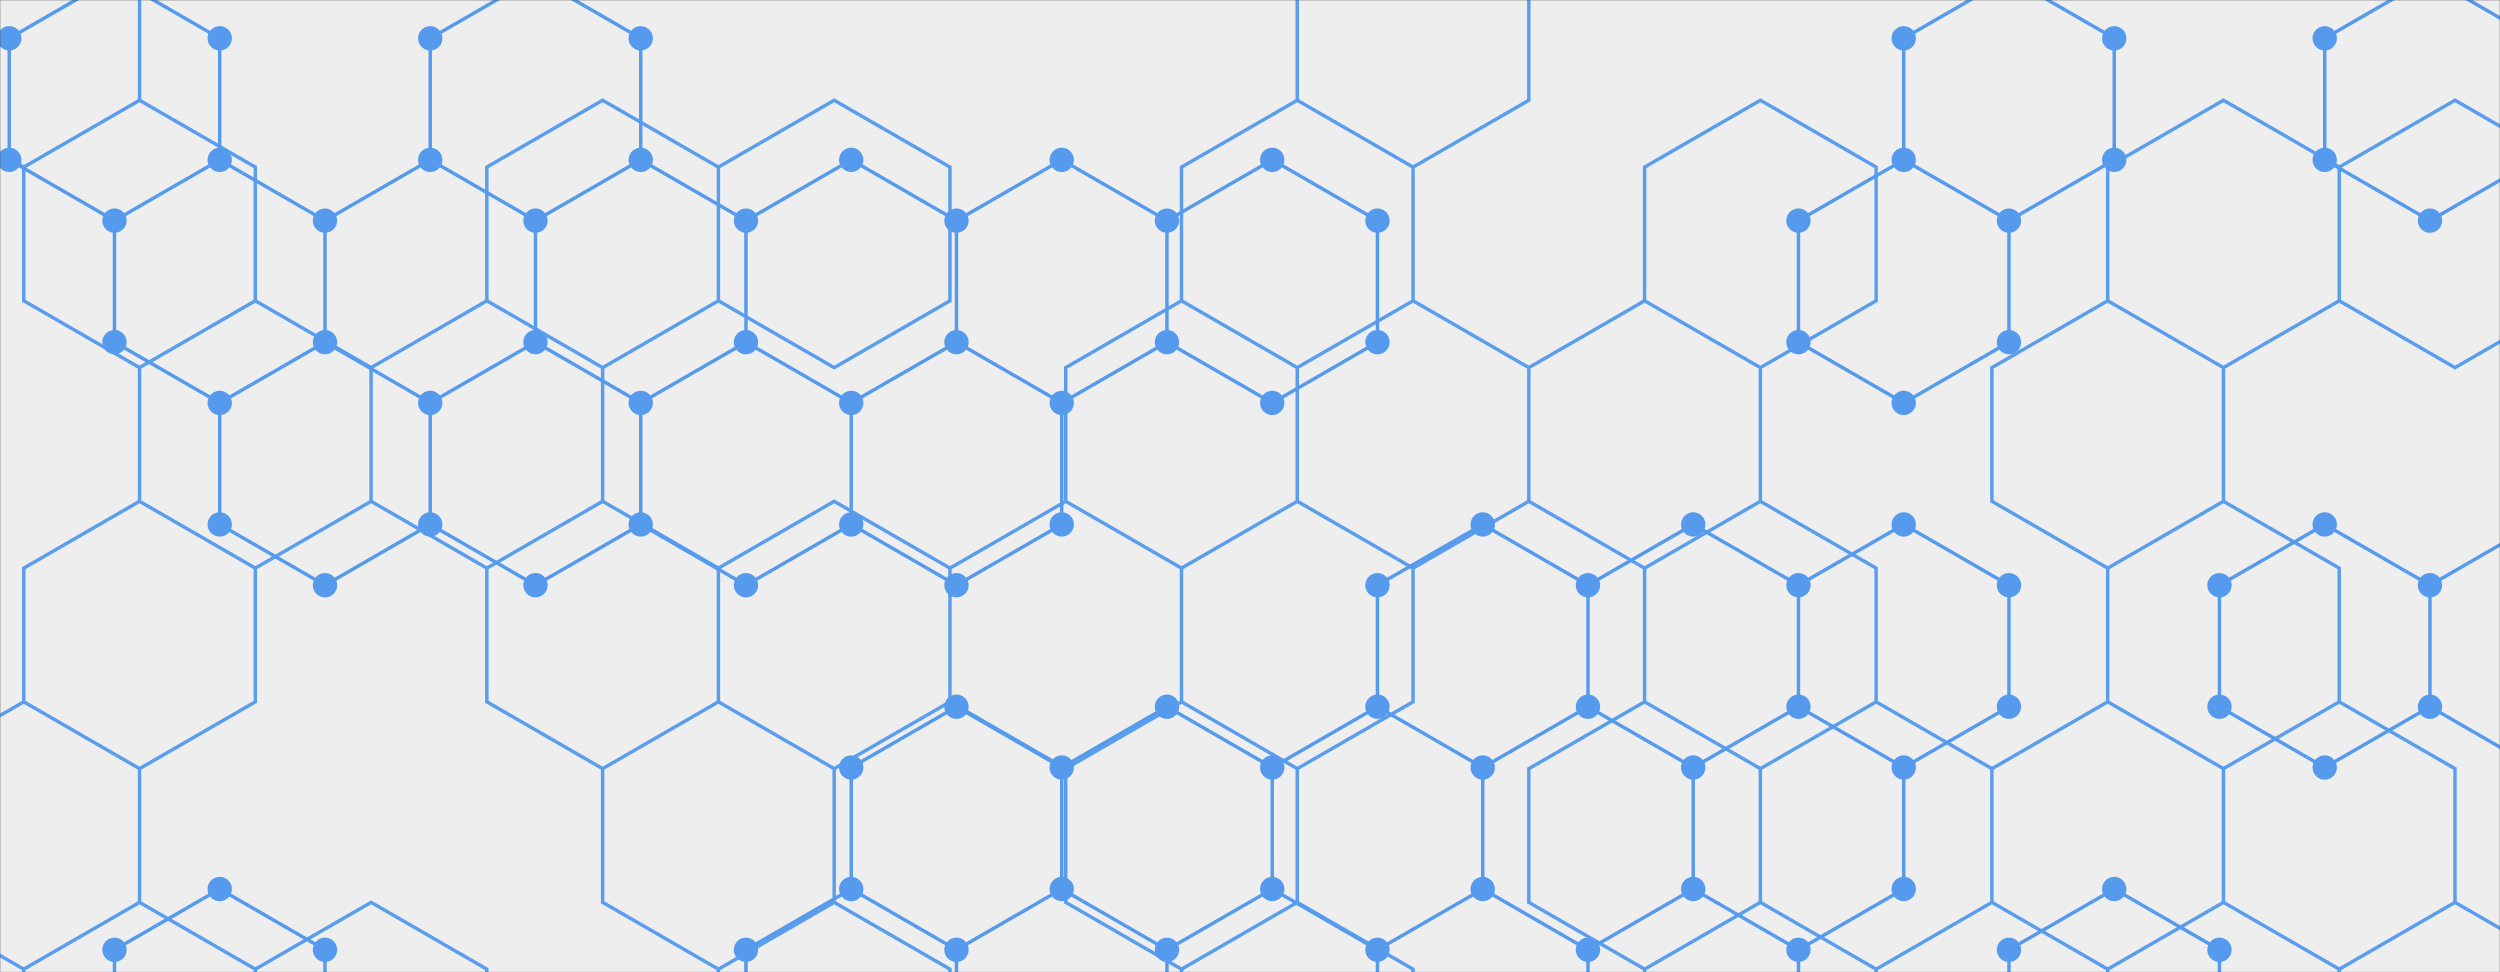 <svg xmlns="http://www.w3.org/2000/svg" version="1.1" xmlns:xlink="http://www.w3.org/1999/xlink" xmlns:svgjs="http://svgjs.dev/svgjs" width="1440" height="560" preserveAspectRatio="none" viewBox="0 0 1440 560"><rect x="0" y="0" width="1440" height="560" fill="#333333" stroke="none"/><g mask="url(&quot;#SvgjsMask1242&quot;)" fill="none"><rect width="1440" height="560" x="0" y="0" fill="rgba(245, 245, 245, 0.96)"></rect><path d="M65.94 -12.92L126.56 22.08L126.56 92.08L65.94 127.08L5.32 92.08L5.32 22.08zM126.56 92.08L187.19 127.08L187.19 197.08L126.56 232.08L65.94 197.08L65.94 127.08zM126.56 512.08L187.19 547.08L187.19 617.08L126.56 652.08L65.94 617.08L65.94 547.08zM247.81 92.08L308.43 127.08L308.43 197.08L247.81 232.08L187.19 197.08L187.19 127.08zM187.19 197.08L247.81 232.08L247.81 302.08L187.19 337.08L126.56 302.08L126.56 232.08zM308.43 -12.92L369.06 22.08L369.06 92.08L308.43 127.08L247.81 92.08L247.81 22.08zM369.06 92.08L429.68 127.08L429.68 197.08L369.06 232.08L308.43 197.08L308.43 127.08zM308.43 197.08L369.06 232.08L369.06 302.08L308.43 337.08L247.81 302.08L247.81 232.08zM490.3 92.08L550.93 127.08L550.93 197.08L490.3 232.08L429.68 197.08L429.68 127.08zM429.68 197.08L490.3 232.08L490.3 302.08L429.68 337.08L369.06 302.08L369.06 232.08zM490.3 512.08L550.93 547.08L550.93 617.08L490.3 652.08L429.68 617.08L429.68 547.08zM611.55 92.08L672.17 127.08L672.17 197.08L611.55 232.08L550.93 197.08L550.93 127.08zM550.93 197.08L611.55 232.08L611.55 302.08L550.93 337.08L490.3 302.08L490.3 232.08zM550.93 407.08L611.55 442.08L611.55 512.08L550.93 547.08L490.3 512.08L490.3 442.08zM611.55 512.08L672.17 547.08L672.17 617.08L611.55 652.08L550.93 617.08L550.93 547.08zM732.8 92.08L793.42 127.08L793.42 197.08L732.8 232.08L672.17 197.08L672.17 127.08zM672.17 407.08L732.8 442.08L732.8 512.08L672.17 547.08L611.55 512.08L611.55 442.08zM732.8 512.08L793.42 547.08L793.42 617.08L732.8 652.08L672.17 617.08L672.17 547.08zM854.05 302.08L914.67 337.08L914.67 407.08L854.05 442.08L793.42 407.08L793.42 337.08zM793.42 407.08L854.05 442.08L854.05 512.08L793.42 547.08L732.8 512.08L732.8 442.08zM975.29 302.08L1035.92 337.08L1035.92 407.08L975.29 442.08L914.67 407.08L914.67 337.08zM914.67 407.08L975.29 442.08L975.29 512.08L914.67 547.08L854.05 512.08L854.05 442.08zM975.29 512.08L1035.92 547.08L1035.92 617.08L975.29 652.08L914.67 617.08L914.67 547.08zM1096.54 92.08L1157.16 127.08L1157.16 197.08L1096.54 232.08L1035.92 197.08L1035.92 127.08zM1096.54 302.08L1157.16 337.08L1157.16 407.08L1096.54 442.08L1035.92 407.08L1035.92 337.08zM1035.92 407.08L1096.54 442.08L1096.54 512.08L1035.92 547.08L975.29 512.08L975.29 442.08zM1157.16 -12.92L1217.79 22.08L1217.79 92.08L1157.16 127.08L1096.54 92.08L1096.54 22.08zM1217.79 512.08L1278.41 547.08L1278.41 617.08L1217.79 652.08L1157.16 617.08L1157.16 547.08zM1339.03 302.08L1399.66 337.08L1399.66 407.08L1339.03 442.08L1278.41 407.08L1278.41 337.08zM1399.66 -12.92L1460.28 22.08L1460.28 92.08L1399.66 127.08L1339.03 92.08L1339.03 22.08zM1460.28 302.08L1520.9 337.08L1520.9 407.08L1460.28 442.08L1399.66 407.08L1399.66 337.08z" stroke="rgba(86, 154, 237, 1)" stroke-width="2"></path><path d="M58.94 -12.92 a7 7 0 1 0 14 0 a7 7 0 1 0 -14 0zM119.56 22.08 a7 7 0 1 0 14 0 a7 7 0 1 0 -14 0zM119.56 92.08 a7 7 0 1 0 14 0 a7 7 0 1 0 -14 0zM58.94 127.08 a7 7 0 1 0 14 0 a7 7 0 1 0 -14 0zM-1.68 92.08 a7 7 0 1 0 14 0 a7 7 0 1 0 -14 0zM-1.68 22.08 a7 7 0 1 0 14 0 a7 7 0 1 0 -14 0zM180.19 127.08 a7 7 0 1 0 14 0 a7 7 0 1 0 -14 0zM180.19 197.08 a7 7 0 1 0 14 0 a7 7 0 1 0 -14 0zM119.56 232.08 a7 7 0 1 0 14 0 a7 7 0 1 0 -14 0zM58.94 197.08 a7 7 0 1 0 14 0 a7 7 0 1 0 -14 0zM119.56 512.08 a7 7 0 1 0 14 0 a7 7 0 1 0 -14 0zM180.19 547.08 a7 7 0 1 0 14 0 a7 7 0 1 0 -14 0zM180.19 617.08 a7 7 0 1 0 14 0 a7 7 0 1 0 -14 0zM119.56 652.08 a7 7 0 1 0 14 0 a7 7 0 1 0 -14 0zM58.94 617.08 a7 7 0 1 0 14 0 a7 7 0 1 0 -14 0zM58.94 547.08 a7 7 0 1 0 14 0 a7 7 0 1 0 -14 0zM240.81 92.08 a7 7 0 1 0 14 0 a7 7 0 1 0 -14 0zM301.43 127.08 a7 7 0 1 0 14 0 a7 7 0 1 0 -14 0zM301.43 197.08 a7 7 0 1 0 14 0 a7 7 0 1 0 -14 0zM240.81 232.08 a7 7 0 1 0 14 0 a7 7 0 1 0 -14 0zM240.81 302.08 a7 7 0 1 0 14 0 a7 7 0 1 0 -14 0zM180.19 337.08 a7 7 0 1 0 14 0 a7 7 0 1 0 -14 0zM119.56 302.08 a7 7 0 1 0 14 0 a7 7 0 1 0 -14 0zM301.43 -12.92 a7 7 0 1 0 14 0 a7 7 0 1 0 -14 0zM362.06 22.08 a7 7 0 1 0 14 0 a7 7 0 1 0 -14 0zM362.06 92.08 a7 7 0 1 0 14 0 a7 7 0 1 0 -14 0zM240.81 22.08 a7 7 0 1 0 14 0 a7 7 0 1 0 -14 0zM422.68 127.08 a7 7 0 1 0 14 0 a7 7 0 1 0 -14 0zM422.68 197.08 a7 7 0 1 0 14 0 a7 7 0 1 0 -14 0zM362.06 232.08 a7 7 0 1 0 14 0 a7 7 0 1 0 -14 0zM362.06 302.08 a7 7 0 1 0 14 0 a7 7 0 1 0 -14 0zM301.43 337.08 a7 7 0 1 0 14 0 a7 7 0 1 0 -14 0zM483.3 92.08 a7 7 0 1 0 14 0 a7 7 0 1 0 -14 0zM543.93 127.08 a7 7 0 1 0 14 0 a7 7 0 1 0 -14 0zM543.93 197.08 a7 7 0 1 0 14 0 a7 7 0 1 0 -14 0zM483.3 232.08 a7 7 0 1 0 14 0 a7 7 0 1 0 -14 0zM483.3 302.08 a7 7 0 1 0 14 0 a7 7 0 1 0 -14 0zM422.68 337.08 a7 7 0 1 0 14 0 a7 7 0 1 0 -14 0zM483.3 512.08 a7 7 0 1 0 14 0 a7 7 0 1 0 -14 0zM543.93 547.08 a7 7 0 1 0 14 0 a7 7 0 1 0 -14 0zM543.93 617.08 a7 7 0 1 0 14 0 a7 7 0 1 0 -14 0zM483.3 652.08 a7 7 0 1 0 14 0 a7 7 0 1 0 -14 0zM422.68 617.08 a7 7 0 1 0 14 0 a7 7 0 1 0 -14 0zM422.68 547.08 a7 7 0 1 0 14 0 a7 7 0 1 0 -14 0zM604.55 92.08 a7 7 0 1 0 14 0 a7 7 0 1 0 -14 0zM665.17 127.08 a7 7 0 1 0 14 0 a7 7 0 1 0 -14 0zM665.17 197.08 a7 7 0 1 0 14 0 a7 7 0 1 0 -14 0zM604.55 232.08 a7 7 0 1 0 14 0 a7 7 0 1 0 -14 0zM604.55 302.08 a7 7 0 1 0 14 0 a7 7 0 1 0 -14 0zM543.93 337.08 a7 7 0 1 0 14 0 a7 7 0 1 0 -14 0zM543.93 407.08 a7 7 0 1 0 14 0 a7 7 0 1 0 -14 0zM604.55 442.08 a7 7 0 1 0 14 0 a7 7 0 1 0 -14 0zM604.55 512.08 a7 7 0 1 0 14 0 a7 7 0 1 0 -14 0zM483.3 442.08 a7 7 0 1 0 14 0 a7 7 0 1 0 -14 0zM665.17 547.08 a7 7 0 1 0 14 0 a7 7 0 1 0 -14 0zM665.17 617.08 a7 7 0 1 0 14 0 a7 7 0 1 0 -14 0zM604.55 652.08 a7 7 0 1 0 14 0 a7 7 0 1 0 -14 0zM725.8 92.08 a7 7 0 1 0 14 0 a7 7 0 1 0 -14 0zM786.42 127.08 a7 7 0 1 0 14 0 a7 7 0 1 0 -14 0zM786.42 197.08 a7 7 0 1 0 14 0 a7 7 0 1 0 -14 0zM725.8 232.08 a7 7 0 1 0 14 0 a7 7 0 1 0 -14 0zM665.17 407.08 a7 7 0 1 0 14 0 a7 7 0 1 0 -14 0zM725.8 442.08 a7 7 0 1 0 14 0 a7 7 0 1 0 -14 0zM725.8 512.08 a7 7 0 1 0 14 0 a7 7 0 1 0 -14 0zM786.42 547.08 a7 7 0 1 0 14 0 a7 7 0 1 0 -14 0zM786.42 617.08 a7 7 0 1 0 14 0 a7 7 0 1 0 -14 0zM725.8 652.08 a7 7 0 1 0 14 0 a7 7 0 1 0 -14 0zM847.05 302.08 a7 7 0 1 0 14 0 a7 7 0 1 0 -14 0zM907.67 337.08 a7 7 0 1 0 14 0 a7 7 0 1 0 -14 0zM907.67 407.08 a7 7 0 1 0 14 0 a7 7 0 1 0 -14 0zM847.05 442.08 a7 7 0 1 0 14 0 a7 7 0 1 0 -14 0zM786.42 407.08 a7 7 0 1 0 14 0 a7 7 0 1 0 -14 0zM786.42 337.08 a7 7 0 1 0 14 0 a7 7 0 1 0 -14 0zM847.05 512.08 a7 7 0 1 0 14 0 a7 7 0 1 0 -14 0zM968.29 302.08 a7 7 0 1 0 14 0 a7 7 0 1 0 -14 0zM1028.92 337.08 a7 7 0 1 0 14 0 a7 7 0 1 0 -14 0zM1028.92 407.08 a7 7 0 1 0 14 0 a7 7 0 1 0 -14 0zM968.29 442.08 a7 7 0 1 0 14 0 a7 7 0 1 0 -14 0zM968.29 512.08 a7 7 0 1 0 14 0 a7 7 0 1 0 -14 0zM907.67 547.08 a7 7 0 1 0 14 0 a7 7 0 1 0 -14 0zM1028.92 547.08 a7 7 0 1 0 14 0 a7 7 0 1 0 -14 0zM1028.92 617.08 a7 7 0 1 0 14 0 a7 7 0 1 0 -14 0zM968.29 652.08 a7 7 0 1 0 14 0 a7 7 0 1 0 -14 0zM907.67 617.08 a7 7 0 1 0 14 0 a7 7 0 1 0 -14 0zM1089.54 92.08 a7 7 0 1 0 14 0 a7 7 0 1 0 -14 0zM1150.16 127.08 a7 7 0 1 0 14 0 a7 7 0 1 0 -14 0zM1150.16 197.08 a7 7 0 1 0 14 0 a7 7 0 1 0 -14 0zM1089.54 232.08 a7 7 0 1 0 14 0 a7 7 0 1 0 -14 0zM1028.92 197.08 a7 7 0 1 0 14 0 a7 7 0 1 0 -14 0zM1028.92 127.08 a7 7 0 1 0 14 0 a7 7 0 1 0 -14 0zM1089.54 302.08 a7 7 0 1 0 14 0 a7 7 0 1 0 -14 0zM1150.16 337.08 a7 7 0 1 0 14 0 a7 7 0 1 0 -14 0zM1150.16 407.08 a7 7 0 1 0 14 0 a7 7 0 1 0 -14 0zM1089.54 442.08 a7 7 0 1 0 14 0 a7 7 0 1 0 -14 0zM1089.54 512.08 a7 7 0 1 0 14 0 a7 7 0 1 0 -14 0zM1150.16 -12.92 a7 7 0 1 0 14 0 a7 7 0 1 0 -14 0zM1210.79 22.08 a7 7 0 1 0 14 0 a7 7 0 1 0 -14 0zM1210.79 92.08 a7 7 0 1 0 14 0 a7 7 0 1 0 -14 0zM1089.54 22.08 a7 7 0 1 0 14 0 a7 7 0 1 0 -14 0zM1210.79 512.08 a7 7 0 1 0 14 0 a7 7 0 1 0 -14 0zM1271.41 547.08 a7 7 0 1 0 14 0 a7 7 0 1 0 -14 0zM1271.41 617.08 a7 7 0 1 0 14 0 a7 7 0 1 0 -14 0zM1210.79 652.08 a7 7 0 1 0 14 0 a7 7 0 1 0 -14 0zM1150.16 617.08 a7 7 0 1 0 14 0 a7 7 0 1 0 -14 0zM1150.16 547.08 a7 7 0 1 0 14 0 a7 7 0 1 0 -14 0zM1332.03 302.08 a7 7 0 1 0 14 0 a7 7 0 1 0 -14 0zM1392.66 337.08 a7 7 0 1 0 14 0 a7 7 0 1 0 -14 0zM1392.66 407.08 a7 7 0 1 0 14 0 a7 7 0 1 0 -14 0zM1332.03 442.08 a7 7 0 1 0 14 0 a7 7 0 1 0 -14 0zM1271.41 407.08 a7 7 0 1 0 14 0 a7 7 0 1 0 -14 0zM1271.41 337.08 a7 7 0 1 0 14 0 a7 7 0 1 0 -14 0zM1392.66 -12.92 a7 7 0 1 0 14 0 a7 7 0 1 0 -14 0zM1453.28 22.08 a7 7 0 1 0 14 0 a7 7 0 1 0 -14 0zM1453.28 92.08 a7 7 0 1 0 14 0 a7 7 0 1 0 -14 0zM1392.66 127.08 a7 7 0 1 0 14 0 a7 7 0 1 0 -14 0zM1332.03 92.08 a7 7 0 1 0 14 0 a7 7 0 1 0 -14 0zM1332.03 22.08 a7 7 0 1 0 14 0 a7 7 0 1 0 -14 0zM1453.28 302.08 a7 7 0 1 0 14 0 a7 7 0 1 0 -14 0zM1513.9 337.08 a7 7 0 1 0 14 0 a7 7 0 1 0 -14 0zM1513.9 407.08 a7 7 0 1 0 14 0 a7 7 0 1 0 -14 0zM1453.28 442.08 a7 7 0 1 0 14 0 a7 7 0 1 0 -14 0z" fill="rgba(86, 154, 237, 1)"></path><path d="M13.68 -57.75L80.37 -19.25L80.37 57.75L13.68 96.25L-53.01 57.75L-53.01 -19.25zM80.37 57.75L147.05 96.25L147.05 173.25L80.37 211.75L13.68 173.25L13.68 96.25zM80.37 288.75L147.05 327.25L147.05 404.25L80.37 442.75L13.68 404.25L13.68 327.25zM13.68 404.25L80.37 442.75L80.37 519.75L13.68 558.25L-53.01 519.75L-53.01 442.75zM80.37 519.75L147.05 558.25L147.05 635.25L80.37 673.75L13.68 635.25L13.68 558.25zM147.05 173.25L213.74 211.75L213.74 288.75L147.05 327.25L80.37 288.75L80.37 211.75zM213.74 519.75L280.42 558.25L280.42 635.25L213.74 673.75L147.05 635.25L147.05 558.25zM347.11 57.75L413.8 96.25L413.8 173.25L347.11 211.75L280.42 173.25L280.42 96.25zM280.42 173.25L347.11 211.75L347.11 288.75L280.42 327.25L213.74 288.75L213.74 211.75zM347.11 288.75L413.8 327.25L413.8 404.25L347.11 442.75L280.42 404.25L280.42 327.25zM480.48 57.75L547.17 96.25L547.17 173.25L480.48 211.75L413.8 173.25L413.8 96.25zM480.48 288.75L547.17 327.25L547.17 404.25L480.48 442.75L413.8 404.25L413.8 327.25zM413.8 404.25L480.48 442.75L480.48 519.75L413.8 558.25L347.11 519.75L347.11 442.75zM480.48 519.75L547.17 558.25L547.17 635.25L480.48 673.75L413.8 635.25L413.8 558.25zM613.85 288.75L680.54 327.25L680.54 404.25L613.85 442.75L547.17 404.25L547.17 327.25zM747.22 57.75L813.91 96.25L813.91 173.25L747.22 211.75L680.54 173.25L680.54 96.25zM680.54 173.25L747.22 211.75L747.22 288.75L680.54 327.25L613.85 288.75L613.85 211.75zM747.22 288.75L813.91 327.25L813.91 404.25L747.22 442.75L680.54 404.25L680.54 327.25zM680.54 404.25L747.22 442.75L747.22 519.75L680.54 558.25L613.85 519.75L613.85 442.75zM747.22 519.75L813.91 558.25L813.91 635.25L747.22 673.75L680.54 635.25L680.54 558.25zM813.91 -57.75L880.6 -19.25L880.6 57.75L813.91 96.25L747.22 57.75L747.22 -19.25zM813.91 173.25L880.6 211.75L880.6 288.75L813.91 327.25L747.22 288.75L747.22 211.75zM1013.97 57.75L1080.65 96.25L1080.65 173.25L1013.97 211.75L947.28 173.25L947.28 96.25zM947.28 173.25L1013.97 211.75L1013.97 288.75L947.28 327.25L880.6 288.75L880.6 211.75zM1013.97 288.75L1080.65 327.25L1080.65 404.25L1013.97 442.75L947.28 404.25L947.28 327.25zM947.28 404.25L1013.97 442.75L1013.97 519.75L947.28 558.25L880.6 519.75L880.6 442.75zM1013.97 519.75L1080.65 558.25L1080.65 635.25L1013.97 673.75L947.28 635.25L947.28 558.25zM1080.65 404.25L1147.34 442.75L1147.34 519.75L1080.65 558.25L1013.97 519.75L1013.97 442.75zM1280.71 57.75L1347.4 96.25L1347.4 173.25L1280.71 211.75L1214.03 173.25L1214.03 96.25zM1214.03 173.25L1280.71 211.75L1280.71 288.75L1214.03 327.25L1147.34 288.75L1147.34 211.75zM1280.71 288.75L1347.4 327.25L1347.4 404.25L1280.71 442.75L1214.03 404.25L1214.03 327.25zM1214.03 404.25L1280.71 442.75L1280.71 519.75L1214.03 558.25L1147.34 519.75L1147.34 442.75zM1280.71 519.75L1347.4 558.25L1347.4 635.25L1280.71 673.75L1214.03 635.25L1214.03 558.25zM1414.08 57.75L1480.77 96.25L1480.77 173.25L1414.08 211.75L1347.4 173.25L1347.4 96.25zM1347.4 404.25L1414.08 442.75L1414.08 519.75L1347.4 558.25L1280.71 519.75L1280.71 442.75zM1414.08 519.75L1480.77 558.25L1480.77 635.25L1414.08 673.75L1347.4 635.25L1347.4 558.25z" stroke="rgba(86, 154, 237, 0.96)" stroke-width="2"></path></g><defs><mask id="SvgjsMask1242"><rect width="1440" height="560" fill="#ffffff"></rect></mask></defs></svg>